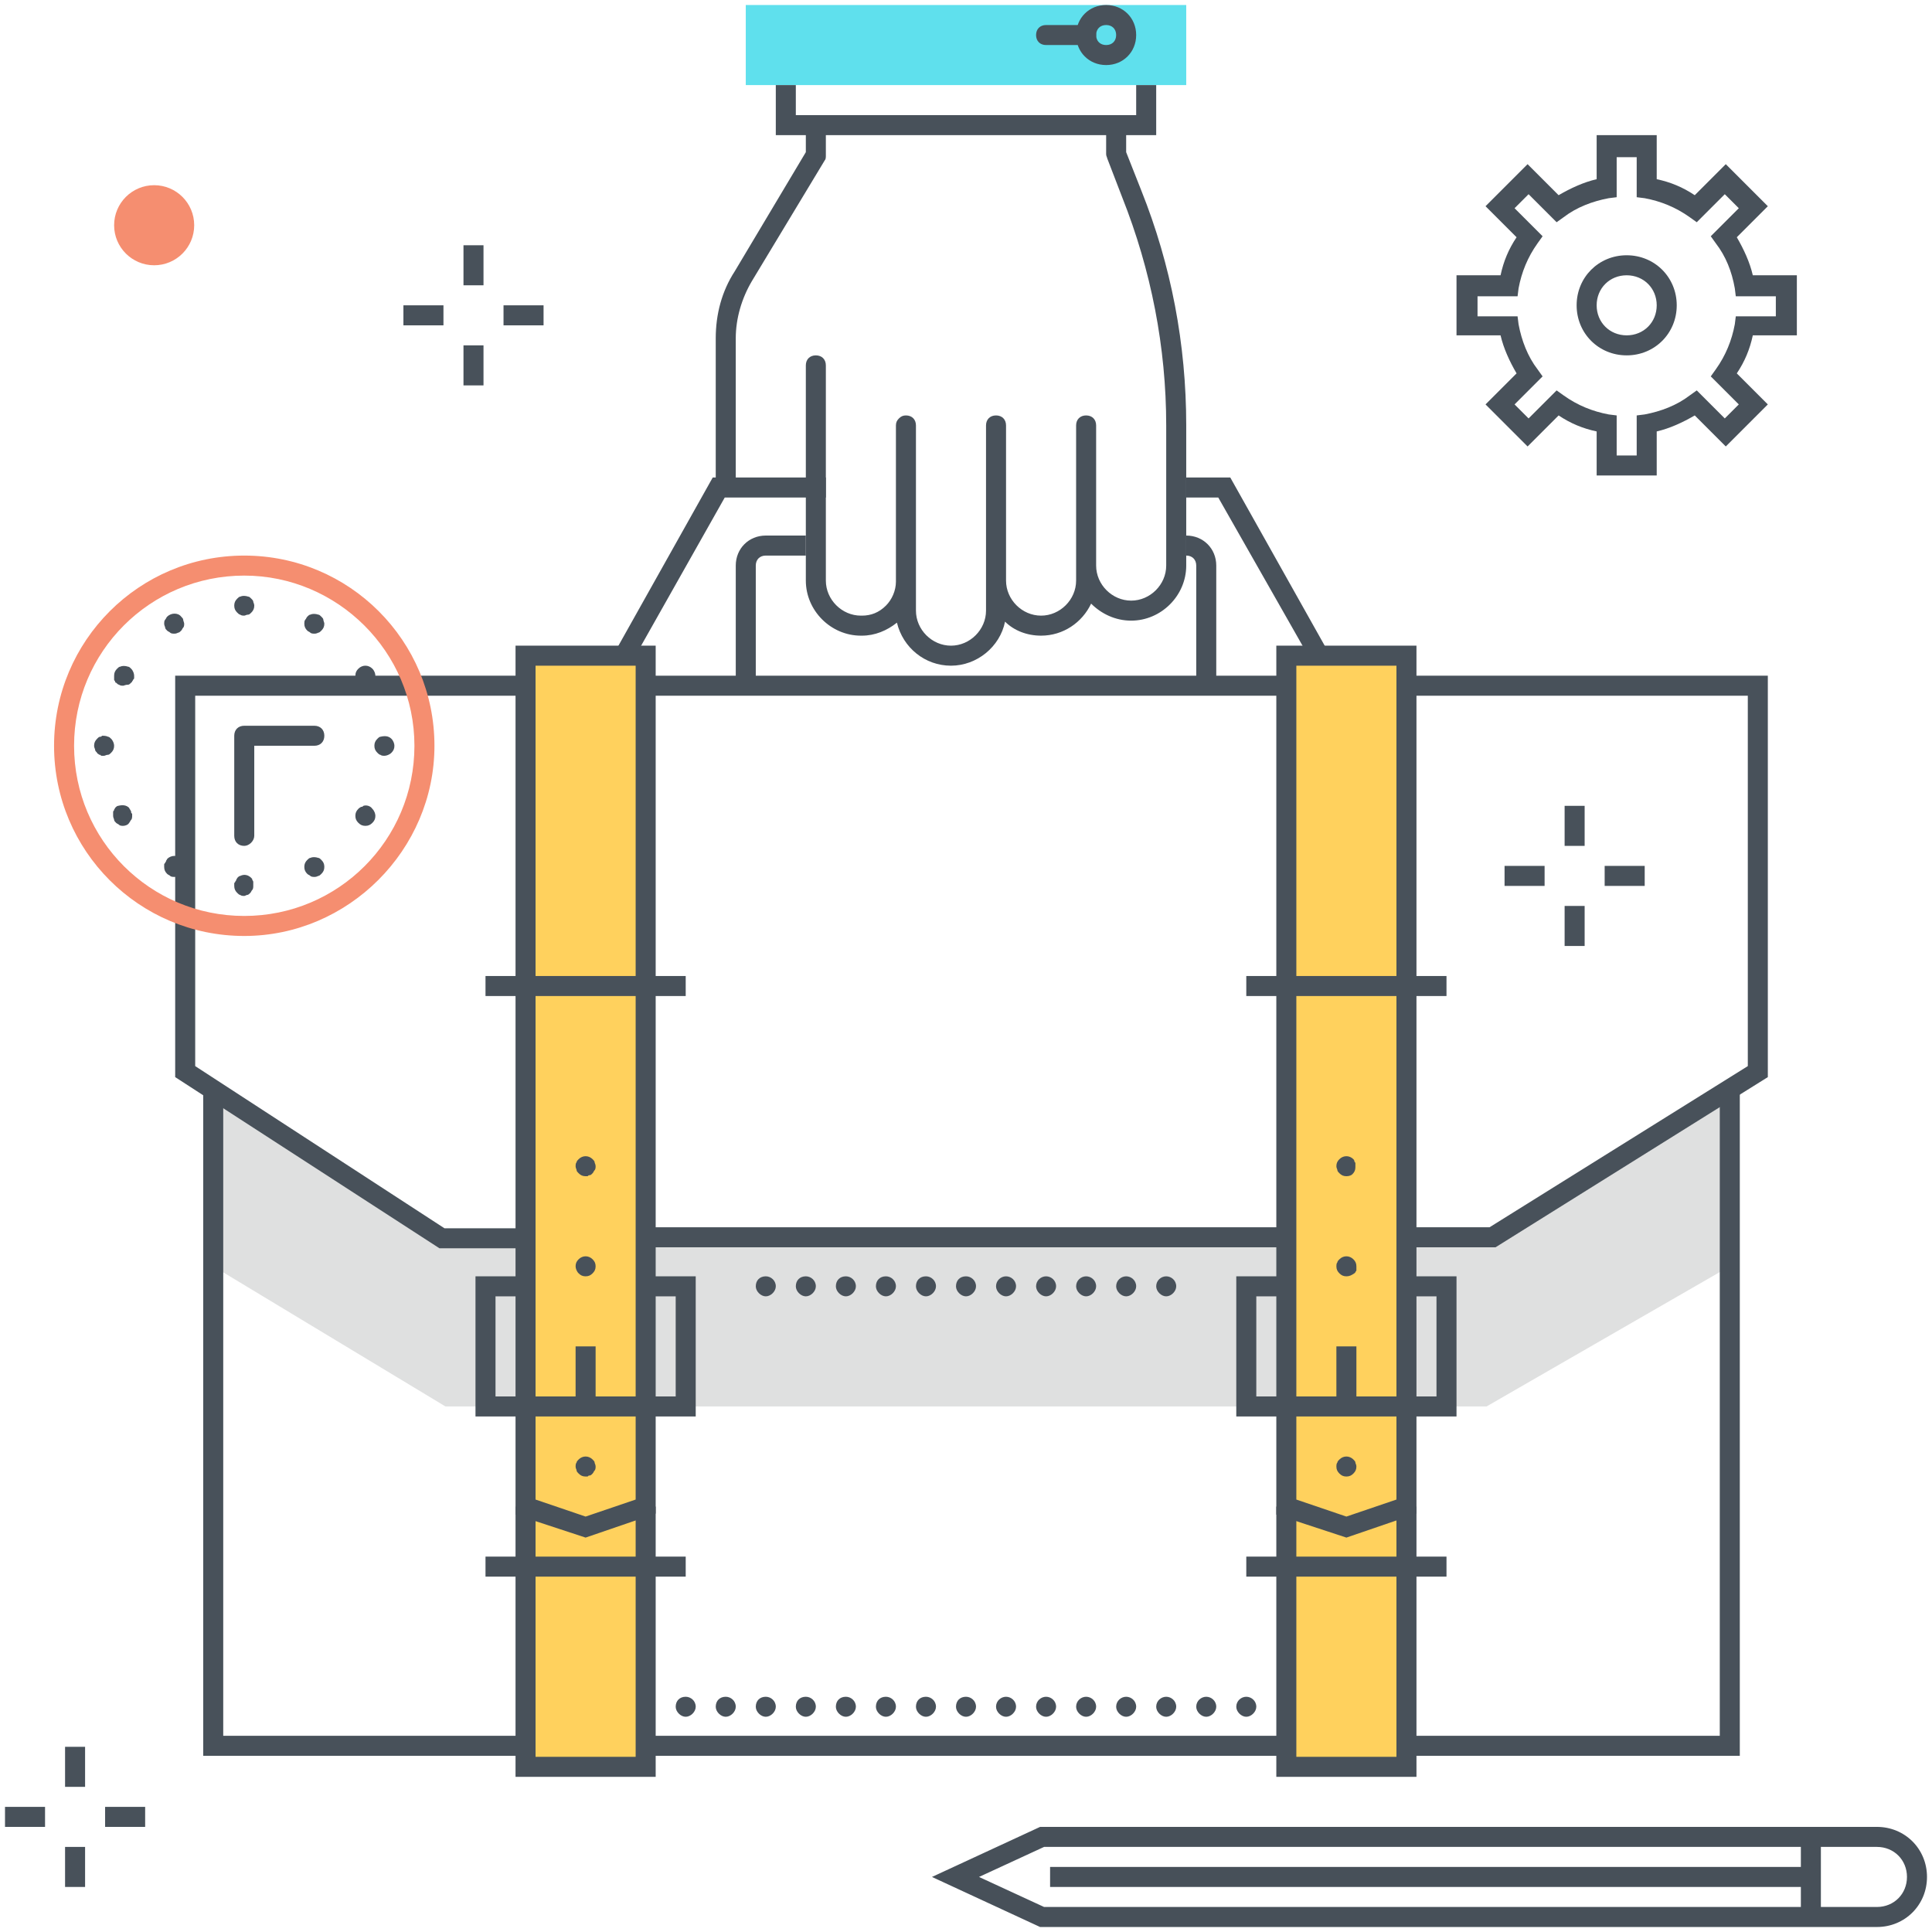 <?xml version="1.0" ?><svg id="Layer_1" style="enable-background:new 0 0 193 193;" version="1.1" viewBox="0 0 193 193" xml:space="preserve" xmlns="http://www.w3.org/2000/svg" xmlns:xlink="http://www.w3.org/1999/xlink"><style type="text/css">
	.st0{clip-path:url(#SVGID_2_);}
	.st1{fill:#DFE0E0;}
	.st2{fill:#FFD15D;}
	.st3{fill:#48515A;}
	.st4{fill:#5FE0ED;}
	.st5{fill:#475059;}
	.st6{fill:#F58E70;}
</style><g><defs><rect height="193" id="SVGID_1_" width="193"/></defs><clipPath id="SVGID_2_"><use style="overflow:visible;" xlink:href="#SVGID_1_"/></clipPath><g class="st0"><g><polygon class="st1" points="21.3,108.5 21.3,126.5 44.5,140.5 148.5,140.5 172.8,126.5 172.8,109.2 148.5,124.5 44.5,124.5         "/></g><g><rect class="st2" height="111.2" width="12" x="128.5" y="65.3"/><path class="st2" d="M141,177h-13V64.8h13V177z M129,176h11V65.8h-11V176z"/></g><g><rect class="st2" height="111" width="12" x="52.5" y="65.5"/><path class="st2" d="M65,177H52V65h13V177z M53,176h11V66H53V176z"/></g><g><polygon class="st3" points="173.8,175.4 140.5,175.4 140.5,173.4 171.8,173.4 171.8,109.2 173.8,109.2    "/></g><g><rect class="st3" height="2" width="64" x="64.5" y="173.4"/></g><g><polygon class="st3" points="52.5,175.4 20.3,175.4 20.3,108.5 22.3,108.5 22.3,173.4 52.5,173.4    "/></g><g><polygon class="st3" points="43.9,124.7 17.5,107.6 17.5,67.5 52.3,67.5 52.3,69.5 19.5,69.5 19.5,106.5 44.4,122.7 52.2,122.7      52.2,124.7    "/></g><g><rect class="st3" height="2" width="63.8" x="64.8" y="67.5"/></g><g><polygon class="st3" points="140.2,124.6 140.2,122.6 148.8,122.6 174.6,106.5 174.6,69.5 141.2,69.5 141.2,67.5 176.6,67.5      176.6,107.6 149.4,124.6    "/></g><g><rect class="st3" height="2" width="63.3" x="65.2" y="122.6"/></g><g><polygon class="st3" points="130.8,65.7 121.7,49.7 118.5,49.7 118.5,47.7 122.9,47.7 132.5,64.8    "/></g><g><polygon class="st3" points="63.2,66 61.5,65 71.2,47.7 82.5,47.7 82.5,49.7 72.4,49.7    "/></g><g><path class="st3" d="M73.5,48.5h-2V33.8c0-2.4,0.6-4.7,1.9-6.7l7.1-11.9v-2.7h2v3c0,0.2,0,0.4-0.1,0.5l-7.3,12.1     c-1,1.7-1.6,3.7-1.6,5.7V48.5z"/></g><g><path class="st3" d="M95,66.5c-2.6,0-4.8-1.8-5.4-4.3c-1,0.8-2.2,1.3-3.5,1.3H86c-3,0-5.5-2.5-5.5-5.5l0-21.5c0-0.6,0.4-1,1-1     s1,0.4,1,1l0,21.5c0,1.9,1.6,3.5,3.5,3.5h0.1c0,0,0,0,0,0c0.9,0,1.7-0.3,2.4-1c0.6-0.6,1-1.5,1-2.4l0-15.6c0-0.3,0.1-0.5,0.3-0.7     c0.2-0.2,0.4-0.3,0.7-0.3c0.6,0,1,0.4,1,1V61c0,1.9,1.6,3.5,3.5,3.5c1.9,0,3.5-1.6,3.5-3.5V42.5c0-0.6,0.4-1,1-1c0.6,0,1,0.4,1,1     V58c0,1.9,1.6,3.5,3.5,3.5c1.9,0,3.5-1.6,3.5-3.5V42.5c0-0.6,0.4-1,1-1c0.6,0,1,0.4,1,1v14c0,1.9,1.6,3.5,3.5,3.5     s3.5-1.6,3.5-3.5v-14c0-7.8-1.5-15.5-4.4-22.8l-1.5-3.9c0-0.1-0.1-0.2-0.1-0.4v-3h2v2.8L114,19c3,7.5,4.5,15.4,4.5,23.5v14     c0,3-2.5,5.5-5.5,5.5c-1.6,0-3-0.7-4-1.7c-0.9,1.9-2.8,3.2-5,3.2c-1.4,0-2.7-0.5-3.6-1.4C99.9,64.6,97.6,66.5,95,66.5z"/></g><g><g><polygon class="st3" points="69.5,141.5 47.5,141.5 47.5,127.5 52.5,127.5 52.5,129.5 49.5,129.5 49.5,139.5 67.5,139.5       67.5,129.5 64.5,129.5 64.5,127.5 69.5,127.5     "/></g><g><path class="st3" d="M58.5,153.6l-7-2.3V64.5h14v86.7L58.5,153.6z M53.5,149.8l5,1.7l5-1.7V66.5h-10V149.8z"/></g><g><rect class="st3" height="6" width="2" x="57.5" y="134.5"/></g><g><polygon class="st3" points="65.5,177.5 51.5,177.5 51.5,150.5 53.5,150.5 53.5,175.5 63.5,175.5 63.5,150.5 65.5,150.5     "/></g><g><path class="st3" d="M58.5,147.5c-0.3,0-0.5-0.1-0.7-0.3c-0.1-0.1-0.2-0.2-0.2-0.3c0-0.1-0.1-0.2-0.1-0.4c0-0.1,0-0.3,0.1-0.4      c0-0.1,0.1-0.2,0.2-0.3c0.4-0.4,1-0.4,1.4,0c0.1,0.1,0.2,0.2,0.2,0.3c0,0.1,0.1,0.2,0.1,0.4c0,0.1,0,0.3-0.1,0.4      c-0.1,0.1-0.1,0.2-0.2,0.3c0,0-0.1,0.1-0.1,0.1c0,0-0.1,0.1-0.2,0.1c-0.1,0-0.1,0-0.2,0.1C58.6,147.5,58.6,147.5,58.5,147.5z"/></g><g><path class="st3" d="M58.5,127.5c-0.3,0-0.5-0.1-0.7-0.3c-0.2-0.2-0.3-0.5-0.3-0.7c0-0.3,0.1-0.5,0.3-0.7c0.4-0.4,1-0.4,1.4,0      c0.2,0.2,0.3,0.4,0.3,0.7c0,0.3-0.1,0.5-0.3,0.7C59,127.4,58.8,127.5,58.5,127.5z"/></g><g><rect class="st3" height="2" width="20" x="48.5" y="155.5"/></g><g><rect class="st3" height="2" width="20" x="48.5" y="97.5"/></g></g><g><g><polygon class="st3" points="145.5,141.5 123.5,141.5 123.5,127.5 128.5,127.5 128.5,129.5 125.5,129.5 125.5,139.5       143.5,139.5 143.5,129.5 140.5,129.5 140.5,127.5 145.5,127.5     "/></g><g><path class="st3" d="M134.5,153.6l-7-2.3V64.5h14v86.7L134.5,153.6z M129.5,149.8l5,1.7l5-1.7V66.5h-10V149.8z"/></g><g><rect class="st3" height="6" width="2" x="133.5" y="134.5"/></g><g><polygon class="st3" points="141.5,177.5 127.5,177.5 127.5,150.5 129.5,150.5 129.5,175.5 139.5,175.5 139.5,150.5       141.5,150.5     "/></g><g><path class="st3" d="M134.5,147.5c-0.3,0-0.5-0.1-0.7-0.3c-0.2-0.2-0.3-0.4-0.3-0.7c0-0.1,0-0.3,0.1-0.4c0-0.1,0.1-0.2,0.2-0.3      c0.4-0.4,1-0.4,1.4,0c0.1,0.1,0.2,0.2,0.2,0.3c0,0.1,0.1,0.2,0.1,0.4c0,0.3-0.1,0.5-0.3,0.7C135,147.4,134.8,147.5,134.5,147.5z      "/></g><g><path class="st3" d="M134.5,127.5c-0.3,0-0.5-0.1-0.7-0.3c-0.2-0.2-0.3-0.4-0.3-0.7c0-0.1,0-0.3,0.1-0.4c0-0.1,0.1-0.2,0.2-0.3      c0.4-0.4,1-0.4,1.4,0c0.2,0.2,0.3,0.4,0.3,0.7c0,0.1,0,0.1,0,0.2c0,0.1,0,0.1,0,0.2c0,0.1-0.1,0.1-0.1,0.2c0,0-0.1,0.1-0.1,0.1      C135,127.4,134.8,127.5,134.5,127.5z"/></g><g><rect class="st3" height="2" width="20" x="124.5" y="155.5"/></g><g><rect class="st3" height="2" width="20" x="124.5" y="97.5"/></g></g><g><path class="st3" d="M115.5,128.5c0-0.6,0.5-1,1-1l0,0c0.5,0,1,0.4,1,1l0,0c0,0.5-0.5,1-1,1l0,0C116,129.5,115.5,129,115.5,128.5     z M111.5,128.5c0-0.6,0.5-1,1-1l0,0c0.5,0,1,0.4,1,1l0,0c0,0.5-0.5,1-1,1l0,0C112,129.5,111.5,129,111.5,128.5z M107.5,128.5     c0-0.6,0.5-1,1-1l0,0c0.5,0,1,0.4,1,1l0,0c0,0.5-0.5,1-1,1l0,0C108,129.5,107.5,129,107.5,128.5z M103.5,128.5c0-0.6,0.5-1,1-1     l0,0c0.5,0,1,0.4,1,1l0,0c0,0.5-0.5,1-1,1l0,0C104,129.5,103.5,129,103.5,128.5z M99.5,128.5c0-0.6,0.5-1,1-1l0,0     c0.5,0,1,0.4,1,1l0,0c0,0.5-0.5,1-1,1l0,0C100,129.5,99.5,129,99.5,128.5z M95.5,128.5c0-0.6,0.4-1,1-1l0,0c0.5,0,1,0.4,1,1l0,0     c0,0.5-0.5,1-1,1l0,0C96,129.5,95.5,129,95.5,128.5z M91.5,128.5c0-0.6,0.4-1,1-1l0,0c0.5,0,1,0.4,1,1l0,0c0,0.5-0.5,1-1,1l0,0     C92,129.5,91.5,129,91.5,128.5z M87.5,128.5c0-0.6,0.4-1,1-1l0,0c0.5,0,1,0.4,1,1l0,0c0,0.5-0.5,1-1,1l0,0     C88,129.5,87.5,129,87.5,128.5z M83.5,128.5c0-0.6,0.4-1,1-1l0,0c0.5,0,1,0.4,1,1l0,0c0,0.5-0.5,1-1,1l0,0     C84,129.5,83.5,129,83.5,128.5z M79.5,128.5c0-0.6,0.4-1,1-1l0,0c0.5,0,1,0.4,1,1l0,0c0,0.5-0.5,1-1,1l0,0     C80,129.5,79.5,129,79.5,128.5z M75.5,128.5c0-0.6,0.4-1,1-1l0,0c0.5,0,1,0.4,1,1l0,0c0,0.5-0.5,1-1,1l0,0     C76,129.5,75.5,129,75.5,128.5z"/></g><g><path class="st3" d="M123.5,170.5c0-0.6,0.5-1,1-1l0,0c0.5,0,1,0.4,1,1l0,0c0,0.5-0.5,1-1,1l0,0C124,171.5,123.5,171,123.5,170.5     z M119.5,170.5c0-0.6,0.5-1,1-1l0,0c0.5,0,1,0.4,1,1l0,0c0,0.5-0.5,1-1,1l0,0C120,171.5,119.5,171,119.5,170.5z M115.5,170.5     c0-0.6,0.5-1,1-1l0,0c0.5,0,1,0.4,1,1l0,0c0,0.5-0.5,1-1,1l0,0C116,171.5,115.5,171,115.5,170.5z M111.5,170.5c0-0.6,0.5-1,1-1     l0,0c0.5,0,1,0.4,1,1l0,0c0,0.5-0.5,1-1,1l0,0C112,171.5,111.5,171,111.5,170.5z M107.5,170.5c0-0.6,0.5-1,1-1l0,0     c0.5,0,1,0.4,1,1l0,0c0,0.5-0.5,1-1,1l0,0C108,171.5,107.5,171,107.5,170.5z M103.5,170.5c0-0.6,0.5-1,1-1l0,0c0.5,0,1,0.4,1,1     l0,0c0,0.5-0.5,1-1,1l0,0C104,171.5,103.5,171,103.5,170.5z M99.5,170.5c0-0.6,0.5-1,1-1l0,0c0.5,0,1,0.4,1,1l0,0     c0,0.5-0.5,1-1,1l0,0C100,171.5,99.5,171,99.5,170.5z M95.5,170.5c0-0.6,0.4-1,1-1l0,0c0.5,0,1,0.4,1,1l0,0c0,0.5-0.5,1-1,1l0,0     C96,171.5,95.5,171,95.5,170.5z M91.5,170.5c0-0.6,0.4-1,1-1l0,0c0.5,0,1,0.4,1,1l0,0c0,0.5-0.5,1-1,1l0,0     C92,171.5,91.5,171,91.5,170.5z M87.5,170.5c0-0.6,0.4-1,1-1l0,0c0.5,0,1,0.4,1,1l0,0c0,0.5-0.5,1-1,1l0,0     C88,171.5,87.5,171,87.5,170.5z M83.5,170.5c0-0.6,0.4-1,1-1l0,0c0.5,0,1,0.4,1,1l0,0c0,0.5-0.5,1-1,1l0,0     C84,171.5,83.5,171,83.5,170.5z M79.5,170.5c0-0.6,0.4-1,1-1l0,0c0.5,0,1,0.4,1,1l0,0c0,0.5-0.5,1-1,1l0,0     C80,171.5,79.5,171,79.5,170.5z M75.5,170.5c0-0.6,0.4-1,1-1l0,0c0.5,0,1,0.4,1,1l0,0c0,0.5-0.5,1-1,1l0,0     C76,171.5,75.5,171,75.5,170.5z M71.5,170.5c0-0.6,0.4-1,1-1l0,0c0.5,0,1,0.4,1,1l0,0c0,0.5-0.5,1-1,1l0,0     C72,171.5,71.5,171,71.5,170.5z M67.5,170.5c0-0.6,0.4-1,1-1l0,0c0.5,0,1,0.4,1,1l0,0c0,0.5-0.5,1-1,1l0,0     C68,171.5,67.5,171,67.5,170.5z"/></g><g><path class="st3" d="M121.5,68.5h-2v-12c0-0.6-0.4-1-1-1v-2c1.7,0,3,1.3,3,3V68.5z"/></g><g><path class="st3" d="M75.5,68.5h-2v-12c0-1.7,1.3-3,3-3h4v2h-4c-0.6,0-1,0.4-1,1V68.5z"/></g><g><path class="st3" d="M58.5,117.5c-0.3,0-0.5-0.1-0.7-0.3c-0.1-0.1-0.2-0.2-0.2-0.3c0-0.1-0.1-0.2-0.1-0.4c0-0.1,0-0.3,0.1-0.4     c0-0.1,0.1-0.2,0.2-0.3c0.4-0.4,1-0.4,1.4,0c0.1,0.1,0.2,0.2,0.2,0.3c0,0.1,0.1,0.2,0.1,0.4c0,0.1,0,0.3-0.1,0.4     c-0.1,0.1-0.1,0.2-0.2,0.3c0,0-0.1,0.1-0.1,0.1c0,0-0.1,0.1-0.2,0.1c-0.1,0-0.1,0-0.2,0.1C58.6,117.5,58.6,117.5,58.5,117.5z"/></g><g><path class="st3" d="M134.5,117.5c-0.3,0-0.5-0.1-0.7-0.3c-0.1-0.1-0.2-0.2-0.2-0.3c0-0.1-0.1-0.2-0.1-0.4c0-0.3,0.1-0.5,0.3-0.7     c0.4-0.4,1-0.4,1.4,0c0,0,0.1,0.1,0.1,0.2c0,0.1,0.1,0.1,0.1,0.2c0,0.1,0,0.1,0,0.2c0,0.1,0,0.1,0,0.2c0,0.3-0.1,0.5-0.3,0.7     C135,117.4,134.8,117.5,134.5,117.5z"/></g><g><polyline class="st4" points="74.5,0.5 74.5,8.5 118.5,8.5 118.5,0.5    "/></g><g><g><path class="st3" d="M108.5,4.5h-4c-0.6,0-1-0.4-1-1c0-0.6,0.4-1,1-1h4c0.6,0,1,0.4,1,1C109.5,4.1,109.1,4.5,108.5,4.5z"/></g><g><path class="st3" d="M110.5,6.5c-1.7,0-3-1.3-3-3s1.3-3,3-3c1.7,0,3,1.3,3,3S112.2,6.5,110.5,6.5z M110.5,2.5c-0.6,0-1,0.4-1,1      s0.4,1,1,1c0.6,0,1-0.4,1-1S111.1,2.5,110.5,2.5z"/></g></g><g><g><g><g><path class="st5" d="M187.5,192.5h-83.6l-10.8-5l10.8-5h83.6c2.8,0,5,2.2,5,5C192.5,190.3,190.3,192.5,187.5,192.5z         M104.3,190.5h83.2c1.7,0,3-1.3,3-3c0-1.7-1.3-3-3-3h-83.2l-6.5,3L104.3,190.5z"/></g></g><g><rect class="st5" height="7.6" width="2" x="179.9" y="183.9"/></g></g><g><rect class="st5" height="2" width="76" x="104.9" y="186.5"/></g></g><g><g><g><rect class="st3" height="4" width="2" x="46.3" y="24.5"/></g><g><rect class="st3" height="4" width="2" x="46.3" y="34.5"/></g></g><g><g><rect class="st3" height="2" width="4" x="50.3" y="30.5"/></g><g><rect class="st3" height="2" width="4" x="40.3" y="30.5"/></g></g></g><g><g><g><rect class="st3" height="4" width="2" x="156.3" y="80.5"/></g><g><rect class="st3" height="4" width="2" x="156.3" y="90.5"/></g></g><g><g><rect class="st3" height="2" width="4" x="160.3" y="86.5"/></g><g><rect class="st3" height="2" width="4" x="150.3" y="86.5"/></g></g></g><g><g><g><rect class="st3" height="4" width="2" x="6.5" y="174.5"/></g><g><rect class="st3" height="4" width="2" x="6.5" y="184.5"/></g></g><g><g><rect class="st3" height="2" width="4" x="10.5" y="180.5"/></g><g><rect class="st3" height="2" width="4" x="0.5" y="180.5"/></g></g></g><g><circle class="st6" cx="15.4" cy="22.5" r="4"/></g><g><g><path class="st6" d="M24.4,93.5c-10.5,0-19-8.5-19-19c0-10.5,8.5-19,19-19c10.5,0,19,8.5,19,19C43.4,84.9,34.8,93.5,24.4,93.5z       M24.4,57.5c-9.4,0-17,7.6-17,17s7.6,17,17,17c9.4,0,17-7.6,17-17S33.7,57.5,24.4,57.5z"/></g><g><path class="st3" d="M24.4,84.5c-0.6,0-1-0.4-1-1v-10c0-0.6,0.4-1,1-1h7c0.6,0,1,0.4,1,1c0,0.6-0.4,1-1,1h-6v9      C25.4,84,24.9,84.5,24.4,84.5z"/></g><g><g><path class="st3" d="M24.4,61.5c-0.1,0-0.3,0-0.4-0.1c-0.1,0-0.2-0.1-0.3-0.2c-0.2-0.2-0.3-0.4-0.3-0.7c0-0.3,0.1-0.5,0.3-0.7       c0.1-0.1,0.2-0.2,0.3-0.2c0.2-0.1,0.5-0.1,0.8,0c0.1,0,0.2,0.1,0.3,0.2c0.1,0.1,0.2,0.2,0.2,0.3c0,0.1,0.1,0.2,0.1,0.4       c0,0.3-0.1,0.5-0.3,0.7c-0.1,0.1-0.2,0.2-0.3,0.2C24.6,61.4,24.5,61.5,24.4,61.5z"/></g><g><path class="st3" d="M24.4,89.5c-0.1,0-0.3,0-0.4-0.1c-0.1,0-0.2-0.1-0.3-0.2c-0.2-0.2-0.3-0.4-0.3-0.7c0-0.1,0-0.1,0-0.2       c0-0.1,0-0.1,0.1-0.2c0-0.1,0.1-0.1,0.1-0.2c0-0.1,0.1-0.1,0.1-0.2c0.1-0.1,0.2-0.2,0.3-0.2c0.4-0.2,0.8-0.1,1.1,0.2       c0.1,0.1,0.1,0.1,0.1,0.2c0,0,0.1,0.1,0.1,0.2c0,0.1,0,0.1,0,0.2c0,0.1,0,0.1,0,0.2c0,0.1,0,0.3-0.1,0.4       c-0.1,0.1-0.1,0.2-0.2,0.3c-0.1,0.1-0.2,0.2-0.3,0.2C24.6,89.4,24.5,89.5,24.4,89.5z"/></g></g><g><g><path class="st3" d="M17.4,63.3c-0.1,0-0.3,0-0.4-0.1c-0.1-0.1-0.2-0.1-0.3-0.2c-0.1-0.1-0.2-0.2-0.2-0.3       c0-0.1-0.1-0.2-0.1-0.4c0-0.1,0-0.3,0.1-0.4c0.1-0.1,0.1-0.2,0.2-0.3c0.4-0.4,1.1-0.4,1.4,0c0.1,0.1,0.2,0.2,0.2,0.3       c0,0.1,0.1,0.3,0.1,0.4c0,0.1,0,0.3-0.1,0.4c-0.1,0.1-0.1,0.2-0.2,0.3c-0.1,0.1-0.2,0.2-0.3,0.2C17.6,63.3,17.5,63.3,17.4,63.3       z"/></g><g><path class="st3" d="M31.4,87.6c-0.1,0-0.3,0-0.4-0.1c-0.1-0.1-0.2-0.1-0.3-0.2c-0.2-0.2-0.3-0.4-0.3-0.7       c0-0.3,0.1-0.5,0.3-0.7c0.1-0.1,0.2-0.2,0.3-0.2c0.2-0.1,0.5-0.1,0.8,0c0.1,0,0.2,0.1,0.3,0.2c0.2,0.2,0.3,0.4,0.3,0.7       c0,0.3-0.1,0.5-0.3,0.7c-0.1,0.1-0.2,0.2-0.3,0.2C31.6,87.6,31.5,87.6,31.4,87.6z"/></g></g><g><g><path class="st3" d="M12.3,68.5c-0.1,0-0.3,0-0.4-0.1c-0.1,0-0.2-0.1-0.3-0.2c-0.1,0-0.1-0.1-0.1-0.1c0-0.1-0.1-0.1-0.1-0.2       c0-0.1,0-0.1,0-0.2c0-0.1,0-0.1,0-0.2c0-0.3,0.1-0.5,0.3-0.7c0.1-0.1,0.2-0.2,0.3-0.2c0.2-0.1,0.5-0.1,0.8,0       c0.1,0,0.2,0.1,0.3,0.2c0.2,0.2,0.3,0.5,0.3,0.7c0,0.1,0,0.1,0,0.2c0,0.1,0,0.1-0.1,0.2c0,0.1-0.1,0.1-0.1,0.2       c0,0-0.1,0.1-0.1,0.1c-0.1,0.1-0.2,0.2-0.3,0.2C12.5,68.4,12.4,68.5,12.3,68.5z"/></g><g><path class="st3" d="M36.5,82.5c-0.3,0-0.5-0.1-0.7-0.3c-0.2-0.2-0.3-0.4-0.3-0.7c0-0.3,0.1-0.5,0.3-0.7c0,0,0.1-0.1,0.1-0.1       c0.1,0,0.1-0.1,0.2-0.1c0.1,0,0.1,0,0.2-0.1c0.3-0.1,0.7,0,0.9,0.3c0.2,0.2,0.3,0.5,0.3,0.7c0,0.3-0.1,0.5-0.3,0.7       C37,82.4,36.8,82.5,36.5,82.5z"/></g></g><g><g><path class="st3" d="M10.4,75.5c-0.1,0-0.1,0-0.2,0c-0.1,0-0.1,0-0.2-0.1c-0.1,0-0.1,0-0.2-0.1c-0.1,0-0.1-0.1-0.1-0.1       c-0.1-0.1-0.2-0.2-0.2-0.3c0-0.1-0.1-0.2-0.1-0.4c0-0.3,0.1-0.5,0.3-0.7c0,0,0.1-0.1,0.1-0.1c0,0,0.1-0.1,0.2-0.1       c0.1,0,0.1,0,0.2-0.1c0.2,0,0.4,0,0.6,0.1c0.1,0,0.2,0.1,0.3,0.2c0.2,0.2,0.3,0.5,0.3,0.7c0,0.3-0.1,0.5-0.3,0.7       c-0.1,0.1-0.2,0.2-0.3,0.2C10.6,75.4,10.5,75.5,10.4,75.5z"/></g><g><path class="st3" d="M38.4,75.5c-0.1,0-0.3,0-0.4-0.1c-0.1,0-0.2-0.1-0.3-0.2c-0.2-0.2-0.3-0.4-0.3-0.7c0-0.3,0.1-0.5,0.3-0.7       c0.1-0.1,0.2-0.2,0.3-0.2c0.4-0.1,0.8-0.1,1.1,0.2c0.2,0.2,0.3,0.5,0.3,0.7c0,0.3-0.1,0.5-0.3,0.7       C38.9,75.4,38.6,75.5,38.4,75.5z"/></g></g><g><g><path class="st3" d="M12.3,82.5c-0.1,0-0.3,0-0.4-0.1c-0.1-0.1-0.2-0.1-0.3-0.2c-0.1-0.1-0.2-0.2-0.2-0.3       c0-0.1-0.1-0.2-0.1-0.4c0-0.1,0-0.1,0-0.2c0-0.1,0-0.1,0-0.2c0-0.1,0.1-0.1,0.1-0.2c0-0.1,0.1-0.1,0.1-0.2       c0.1-0.1,0.2-0.2,0.3-0.2c0.4-0.1,0.8-0.1,1.1,0.2c0,0.1,0.1,0.1,0.1,0.2c0,0,0.1,0.1,0.1,0.2c0,0.1,0,0.1,0.1,0.2       c0,0.1,0,0.1,0,0.2c0,0.1,0,0.3-0.1,0.4c-0.1,0.1-0.1,0.2-0.2,0.3C12.8,82.4,12.5,82.5,12.3,82.5z"/></g><g><path class="st3" d="M36.5,68.5c-0.3,0-0.5-0.1-0.7-0.3c-0.2-0.2-0.3-0.4-0.3-0.7c0-0.3,0.1-0.5,0.3-0.7c0.4-0.4,1-0.4,1.4,0       c0.2,0.2,0.3,0.5,0.3,0.7c0,0.3-0.1,0.5-0.3,0.7C37,68.4,36.8,68.5,36.5,68.5z"/></g></g><g><g><path class="st3" d="M17.4,87.6c-0.1,0-0.3,0-0.4-0.1c-0.1-0.1-0.2-0.1-0.3-0.2c-0.2-0.2-0.3-0.4-0.3-0.7c0-0.1,0-0.1,0-0.2       c0-0.1,0-0.1,0.1-0.2c0-0.1,0.1-0.1,0.1-0.2c0-0.1,0.1-0.1,0.1-0.2c0.4-0.4,1.1-0.4,1.4,0c0,0,0.1,0.1,0.1,0.2       c0,0,0.1,0.1,0.1,0.2c0,0.1,0,0.1,0,0.2c0,0.1,0,0.1,0,0.2c0,0.3-0.1,0.5-0.3,0.7c-0.1,0.1-0.2,0.2-0.3,0.2       C17.6,87.6,17.5,87.6,17.4,87.6z"/></g><g><path class="st3" d="M31.4,63.3c-0.1,0-0.3,0-0.4-0.1c-0.1-0.1-0.2-0.1-0.3-0.2c-0.2-0.2-0.3-0.4-0.3-0.7c0-0.1,0-0.3,0.1-0.4       c0.1-0.1,0.1-0.2,0.2-0.3c0.1-0.1,0.2-0.2,0.3-0.2c0.2-0.1,0.5-0.1,0.8,0c0.1,0,0.2,0.1,0.3,0.2c0.1,0.1,0.2,0.2,0.2,0.3       c0,0.1,0.1,0.3,0.1,0.4c0,0.3-0.1,0.5-0.3,0.7c-0.1,0.1-0.2,0.2-0.3,0.2C31.6,63.3,31.5,63.3,31.4,63.3z"/></g></g></g><g><g><path class="st3" d="M165.5,47.5h-6v-4.4c-1.4-0.3-2.6-0.8-3.8-1.6l-3.1,3.1l-4.2-4.2l3.1-3.1c-0.7-1.2-1.3-2.5-1.6-3.8h-4.4v-6      h4.4c0.3-1.4,0.8-2.6,1.6-3.8l-3.1-3.1l4.2-4.2l3.1,3.1c1.2-0.7,2.5-1.3,3.8-1.6v-4.4h6v4.4c1.4,0.3,2.6,0.8,3.8,1.6l3.1-3.1      l4.2,4.2l-3.1,3.1c0.7,1.2,1.3,2.5,1.6,3.8h4.4v6h-4.4c-0.3,1.4-0.8,2.6-1.6,3.8l3.1,3.1l-4.2,4.2l-3.1-3.1      c-1.2,0.7-2.5,1.3-3.8,1.6V47.5z M161.5,45.5h2v-4l0.8-0.1c1.6-0.3,3.2-0.9,4.5-1.9l0.7-0.5l2.8,2.8l1.4-1.4l-2.8-2.8l0.5-0.7      c1-1.4,1.6-2.9,1.9-4.5l0.1-0.8h4v-2h-4l-0.1-0.8c-0.3-1.7-0.9-3.2-1.9-4.5l-0.5-0.7l2.8-2.8l-1.4-1.4l-2.8,2.8l-0.7-0.5      c-1.4-1-2.9-1.6-4.5-1.9l-0.8-0.1v-4h-2v4l-0.8,0.1c-1.6,0.3-3.2,0.9-4.5,1.9l-0.7,0.5l-2.8-2.8l-1.4,1.4l2.8,2.8l-0.5,0.7      c-1,1.4-1.6,2.9-1.9,4.5l-0.1,0.8h-4v2h4l0.1,0.8c0.3,1.6,0.9,3.2,1.9,4.5l0.5,0.7l-2.8,2.8l1.4,1.4l2.8-2.8l0.7,0.5      c1.4,1,2.9,1.6,4.5,1.9l0.8,0.1V45.5z"/></g><g><path class="st3" d="M162.5,35.5c-2.8,0-5-2.2-5-5c0-2.8,2.2-5,5-5c2.8,0,5,2.2,5,5C167.5,33.3,165.3,35.5,162.5,35.5z       M162.5,27.5c-1.7,0-3,1.3-3,3s1.3,3,3,3c1.7,0,3-1.3,3-3S164.2,27.5,162.5,27.5z"/></g></g><g><polygon class="st3" points="115.5,13.5 77.5,13.5 77.5,8.5 79.5,8.5 79.5,11.5 113.5,11.5 113.5,8.5 115.5,8.5    "/></g></g></g></svg>